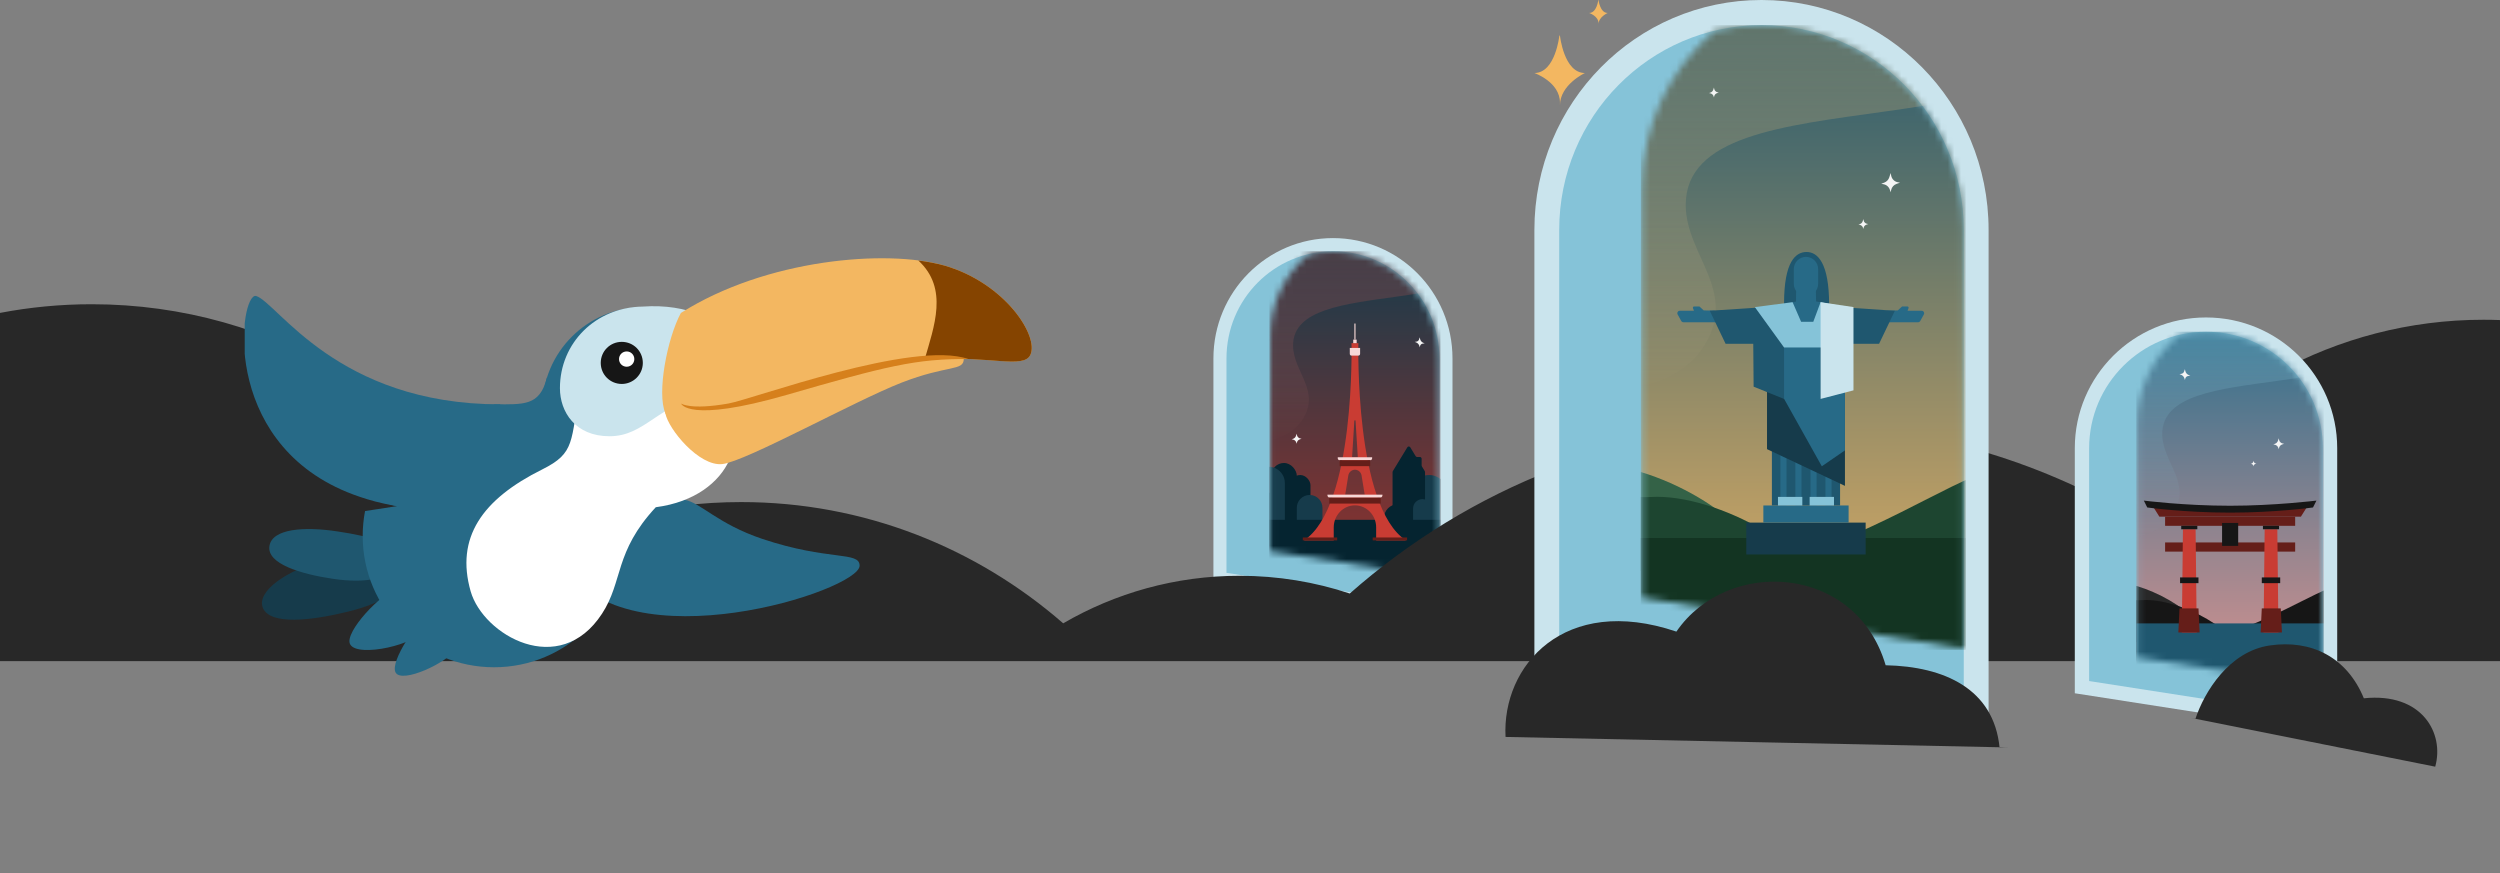 <svg width="378" height="132" viewBox="0 0 378 132" fill="none" xmlns="http://www.w3.org/2000/svg">
<rect x="0" y="0" width="378" height="132" fill="#808080" stroke="none"/>
<path d="M219.617 54.196C219.617 44.147 211.525 36 201.543 36C191.561 36 183.469 44.147 183.469 54.196V88.314L219.617 94V54.196Z" fill="#CAE4ED"/>
<path d="M201.543 37.989C210.434 37.989 217.642 45.245 217.642 54.196V91.677L185.444 86.612V54.196C185.444 45.245 192.652 37.989 201.543 37.989Z" fill="#85C3D8"/>
<mask id="mask0_720_68822" style="mask-type:alpha" maskUnits="userSpaceOnUse" x="192" y="37" width="26" height="51">
<path d="M217.642 87.327L192.028 83.298V50.882C192.028 45.873 194.286 41.395 197.832 38.422C199.023 38.139 200.266 37.989 201.543 37.989C210.434 37.989 217.642 45.245 217.642 54.196V87.327Z" fill="white"/>
</mask>
<g mask="url(#mask0_720_68822)">
<g clip-path="url(#clip0_720_68822)">
<rect width="25.851" height="49.449" transform="translate(191.942 37.989)" fill="url(#paint0_linear_720_68822)"/>
<path d="M181.601 66.639V35.386C181.601 35.386 218.278 35.386 230.202 35.386C226.227 49.014 195.513 41.322 195.513 52.224C195.513 56.294 199.909 59.19 196.778 63.672C193.1 68.935 181.601 66.639 181.601 66.639Z" fill="url(#paint1_linear_720_68822)"/>
<rect x="213.14" y="71.822" width="5.946" height="9.89" rx="2.973" fill="#163B4B"/>
<rect x="189.615" y="74.425" width="3.878" height="7.287" rx="1.939" fill="#163B4B"/>
<rect x="192.2" y="70.001" width="3.878" height="11.712" rx="1.939" fill="#052430"/>
<rect x="195.044" y="71.822" width="3.102" height="9.89" rx="1.551" fill="#052430"/>
<path d="M213.231 67.63C213.13 67.464 212.891 67.464 212.79 67.63L210.593 71.24C210.568 71.28 210.555 71.328 210.555 71.376V84.835C210.555 84.979 210.671 85.096 210.813 85.096H215.208C215.351 85.096 215.467 84.979 215.467 84.835V71.376C215.467 71.328 215.453 71.28 215.428 71.24L214.988 70.515C214.963 70.475 214.95 70.427 214.95 70.379V69.357C214.95 69.213 214.834 69.097 214.691 69.097L214.269 69.097C214.179 69.097 214.095 69.049 214.048 68.972L213.231 67.63Z" fill="#052430"/>
<path d="M189.357 73.032C189.357 72.581 189.481 72.14 189.715 71.755C190.672 70.183 192.953 70.183 193.91 71.755C194.145 72.14 194.268 72.581 194.268 73.032V83.681C194.268 85.037 193.169 86.137 191.813 86.137C190.456 86.137 189.357 85.037 189.357 83.681V73.032Z" fill="#163B4B"/>
<path d="M196.078 76.777C196.078 76.293 196.259 75.826 196.586 75.469C197.355 74.628 198.679 74.628 199.448 75.469C199.774 75.826 199.956 76.293 199.956 76.777V81.335C199.956 82.406 199.088 83.274 198.017 83.274C196.946 83.274 196.078 82.406 196.078 81.335V76.777Z" fill="#163B4B"/>
<rect x="209.262" y="76.247" width="4.136" height="7.287" rx="2.068" fill="#052430"/>
<rect x="213.657" y="75.466" width="2.844" height="6.246" rx="1.422" fill="#163B4B"/>
<rect x="191.942" y="78.589" width="25.851" height="8.849" fill="#052430"/>
<path d="M214.665 51.002L214.554 51.329C214.497 51.501 214.358 51.618 214.179 51.65L213.915 51.694L214.133 51.78C214.358 51.868 214.541 52.071 214.606 52.305L214.665 52.519L214.712 52.326C214.758 52.126 214.911 51.985 215.112 51.957L215.415 51.912L215.211 51.834C214.965 51.741 214.774 51.514 214.719 51.259L214.665 51.004V51.002Z" fill="#F5F5F5"/>
<path d="M196.05 65.579L195.946 65.909C195.884 66.105 195.737 66.258 195.548 66.331L195.302 66.422L195.496 66.461C195.737 66.508 195.928 66.685 195.998 66.919L196.052 67.096L196.094 66.914C196.143 66.69 196.303 66.51 196.518 66.435L196.799 66.336L196.621 66.302C196.362 66.255 196.156 66.055 196.099 65.795L196.052 65.576L196.05 65.579Z" fill="#F5F5F5"/>
<g clip-path="url(#clip1_720_68822)">
<path d="M212.58 81.712C204.781 76.591 205.388 51.884 205.388 51.884H204.868H204.348C204.348 51.884 204.954 76.591 197.155 81.712C197.207 81.712 199.564 81.712 201.661 81.712V79.736C201.661 77.903 203.1 76.411 204.868 76.411C206.635 76.411 208.074 77.903 208.074 79.736V81.712C210.171 81.712 212.528 81.712 212.58 81.712ZM204.781 63.564H204.868H204.954L205.301 69.134H204.868H204.434L204.781 63.564ZM204.868 74.794H203.394L203.862 71.91C203.94 71.398 204.374 71.021 204.868 71.021C205.362 71.021 205.795 71.398 205.873 71.91L206.341 74.794H204.868Z" fill="#C93C33"/>
<path d="M202.181 81.263H196.981V81.712H202.181V81.263Z" fill="#651E19"/>
<path d="M204.088 52.603V53.502C204.088 53.654 204.2 53.771 204.348 53.771H205.388C205.535 53.771 205.648 53.654 205.648 53.502V52.603H204.088Z" fill="#F7D8D7"/>
<path d="M202.268 69.134V69.296C202.268 69.449 202.389 69.584 202.545 69.584H204.868H207.19C207.337 69.584 207.467 69.458 207.467 69.296V69.134H202.268Z" fill="#F7D8D7"/>
<path d="M207.173 69.584H202.554V70.482H207.173V69.584Z" fill="#651E19"/>
<path d="M200.708 74.794V74.884C200.708 75.081 200.864 75.243 201.054 75.243H204.867H208.68C208.871 75.243 209.027 75.081 209.027 74.884V74.794H200.708Z" fill="#F7D8D7"/>
<path d="M208.767 75.243H200.977V76.142H208.767V75.243Z" fill="#651E19"/>
<path d="M207.554 81.712L212.753 81.712L212.753 81.263L207.554 81.263L207.554 81.712Z" fill="#651E19"/>
<path d="M205.128 51.345H204.608V51.884H205.128V51.345Z" fill="#F7D8D7"/>
<path d="M204.954 48.919H204.781V51.345H204.954V48.919Z" fill="#F7D8D7"/>
</g>
</g>
</g>
<path fill-rule="evenodd" clip-rule="evenodd" d="M378 48.393V99.962H0V47.312C4.5 46.45 9.14 46 13.883 46C41.447 46 65.554 61.208 78.691 83.903C88.751 78.788 100.081 75.913 112.066 75.913C130.628 75.913 147.622 82.81 160.754 94.246C168.627 89.67 177.724 87.058 187.415 87.058C193.231 87.058 198.833 87.999 204.085 89.74C222.157 73.808 245.648 64.183 271.327 64.183C289.388 64.183 306.366 68.945 321.138 77.313C333.178 59.79 353.04 48.346 375.503 48.346C376.339 48.346 377.171 48.362 378 48.393Z" fill="#282828"/>
<g clip-path="url(#clip2_720_68822)">
<path d="M49.184 84.694C54.744 83.344 59.757 83.569 60.914 86.14C62.071 88.711 58.086 91.153 52.526 92.503C46.967 93.853 40.925 94.528 39.768 91.957C38.644 89.386 43.625 86.043 49.184 84.694Z" fill="#163B4B"/>
<path d="M51.048 80.356C56.029 81.095 60.335 82.219 59.982 84.887C59.628 87.522 55.354 88.261 50.373 87.522C45.392 86.783 40.379 85.24 40.732 82.605C41.086 79.906 46.067 79.584 51.048 80.356Z" fill="#1F576F"/>
<path d="M75.664 61.138C50.919 61.138 41.953 45.713 38.708 44.748C36.265 44.234 33.148 66.472 52.494 74.41C53.105 74.667 53.747 74.892 54.39 75.117C54.744 75.246 55.097 75.342 55.483 75.471C57.154 75.985 58.953 76.37 60.882 76.66C68.498 72.386 75.664 61.138 75.664 61.138Z" fill="#276A87"/>
<path fill-rule="evenodd" clip-rule="evenodd" d="M94.56 81.031C94.56 91.999 85.669 100.891 74.7 100.891C63.732 100.891 54.84 91.999 54.84 81.031C54.84 79.745 54.962 78.488 55.195 77.271L60.014 76.531L55.648 75.406C58.073 67.177 65.685 61.17 74.7 61.17C85.669 61.17 94.56 70.062 94.56 81.031Z" fill="#276A87"/>
<path d="M96.296 74.025C98.802 75.021 100.698 75.15 103.494 75.567C105.872 75.953 108.539 79.231 115.256 81.481C125.347 84.855 129.974 83.312 129.974 85.53C129.974 89.322 94.785 100.602 85.337 85.594C83.57 82.83 89.611 71.39 96.296 74.025Z" fill="#276A87"/>
<path d="M59.66 89.418C57.989 89.354 51.948 95.62 52.944 97.42C54.101 99.541 63.356 97.323 63.774 95.267C64.192 93.178 61.524 89.482 59.66 89.418Z" fill="#276A87"/>
<path d="M64.513 93.178C63.453 93.564 58.857 99.991 59.821 101.694C60.785 103.397 67.662 100.216 69.044 98.031C70.812 95.235 69.044 91.539 64.513 93.178Z" fill="#276A87"/>
<path d="M97.228 76.917C105.64 76.917 112.46 70.097 112.46 61.685C112.46 53.272 105.64 46.452 97.228 46.452C88.815 46.452 81.995 53.272 81.995 61.685C81.995 70.097 88.815 76.917 97.228 76.917Z" fill="#276A87"/>
<path d="M100.955 76.467C96.746 78.299 96.103 80.999 93.821 86.365C90.126 83.955 78.171 65.862 74.7 61.138C79.135 61.106 81.609 61.492 82.702 57.057C82.798 64.191 90.318 74.25 100.955 76.467Z" fill="#276A87"/>
<path d="M81.995 70.972C72.868 75.503 68.851 81.319 71.165 89.418C73.061 96.006 84.566 102.69 91.025 92.792C94.239 87.875 92.857 83.472 99.156 76.692C105.037 75.921 108.764 72.932 110.275 69.558C121.458 49.987 91.379 39.446 87.715 58.471C86.269 66.858 87.008 68.465 81.995 70.972Z" fill="white"/>
<path d="M84.662 58.696C84.662 62.263 86.976 65.959 92.15 65.959C97.581 65.959 99.381 61.138 107.19 59.531C116.059 56.703 111.11 45.391 97.163 46.355C90.061 46.452 84.662 51.851 84.662 58.696Z" fill="#CAE4ED"/>
<path d="M94.014 58.053C95.749 58.053 97.195 56.639 97.195 54.871C97.195 53.104 95.781 51.69 94.014 51.69C92.246 51.69 90.832 53.104 90.832 54.871C90.832 56.639 92.246 58.053 94.014 58.053Z" fill="#161616"/>
<path d="M94.753 55.45C95.396 55.45 95.91 54.936 95.91 54.293C95.91 53.65 95.396 53.136 94.753 53.136C94.11 53.136 93.596 53.65 93.596 54.293C93.596 54.936 94.11 55.45 94.753 55.45Z" fill="white"/>
<path d="M145.721 54.261C145.721 56.157 143.311 55.129 136.305 57.86C129.299 60.592 112.749 69.783 109.214 70.168C105.711 70.554 101.052 64.898 100.602 62.488C100.152 60.078 116.188 59.692 124.479 57.25C132.802 54.807 144.564 52.397 145.721 54.261Z" fill="#F3B761"/>
<path d="M102.948 47.319C115.834 39.157 134.055 37.647 142.796 40.153C151.955 42.788 157.161 50.854 155.779 53.682C154.398 56.478 145.464 51.947 131.517 56.06C117.57 60.174 101.63 64.962 100.602 62.488C99.284 59.403 100.891 51.144 102.948 47.319Z" fill="#F3B761"/>
<path d="M138.844 39.382C140.322 39.575 141.64 39.832 142.796 40.153C151.955 42.788 157.161 50.854 155.779 53.682C154.751 55.771 149.609 53.811 141.35 54.325C140.836 54.357 140.322 54.389 139.776 54.454C141.222 49.376 143.471 43.624 138.844 39.382Z" fill="#854400"/>
<path d="M146.428 54.293C138.137 51.337 113.778 60.367 110.146 61.01C104.33 62.038 102.98 61.01 102.98 61.01C102.98 61.01 103.944 64.03 118.887 59.724C133.798 55.418 138.522 54.197 146.428 54.293Z" fill="#D6801C"/>
</g>
<path d="M300.675 34.756C300.675 15.561 285.301 0 266.337 0C247.373 0 232 15.561 232 34.756V99.923L300.675 110.784V34.756Z" fill="#CAE4ED"/>
<path d="M266.337 3.798C283.229 3.798 296.922 17.659 296.922 34.756V106.346L235.753 96.672V34.756C235.753 17.659 249.446 3.798 266.337 3.798Z" fill="#85C3D8"/>
<mask id="mask1_720_68822" style="mask-type:alpha" maskUnits="userSpaceOnUse" x="248" y="3" width="49" height="96">
<path d="M296.922 98.038L248.261 90.342V28.425C248.261 18.858 252.549 10.304 259.286 4.625C261.55 4.084 263.911 3.798 266.337 3.798C283.229 3.798 296.922 17.659 296.922 34.756V98.038Z" fill="white"/>
</mask>
<g mask="url(#mask1_720_68822)">
<g clip-path="url(#clip3_720_68822)">
<rect width="49.113" height="94.452" transform="translate(248.097 3.798)" fill="url(#paint2_linear_720_68822)"/>
<path d="M228.452 58.523V-1.173C228.452 -1.173 298.129 -1.173 320.783 -1.173C313.232 24.857 254.881 10.165 254.881 30.989C254.881 38.763 263.233 44.293 257.284 52.855C250.297 62.908 228.452 58.523 228.452 58.523Z" fill="url(#paint3_linear_720_68822)"/>
<path d="M266.268 86.319C266.268 86.319 225.549 86.319 218.138 86.319C218.138 84.827 218.138 68.615 218.138 68.615C228.533 62.714 230.797 70.721 239.763 70.175C249.79 69.565 266.268 78.799 266.268 86.319Z" fill="#346247"/>
<path d="M276.091 91.29C276.091 91.29 235.372 91.29 227.96 91.29C227.96 89.798 227.96 73.586 227.96 73.586C238.355 67.685 240.619 75.692 249.586 75.146C259.613 74.536 276.091 83.77 276.091 91.29Z" fill="#1D4530"/>
<path d="M321.703 73.929C321.703 76.265 321.766 105.209 321.766 105.209C321.766 105.209 298.003 102.988 289.288 100.895C284.441 99.73 293.746 97.785 288.16 95.692C281.319 93.129 287.959 91.578 278.191 91.124C275.879 91.016 278.644 88.975 278.881 88.141C279.234 86.899 269.681 86.775 265.777 86.175C284.335 80.528 292.919 73.726 301.765 70.757C314.618 66.442 321.703 73.929 321.703 73.929Z" fill="#1D4530"/>
<rect x="248.097" y="81.348" width="49.113" height="16.902" fill="#133422"/>
<path d="M285.859 26.173L285.663 26.805C285.545 27.178 285.265 27.471 284.907 27.61L284.44 27.784L284.808 27.859C285.265 27.948 285.629 28.286 285.761 28.734L285.864 29.072L285.943 28.724C286.036 28.296 286.341 27.953 286.748 27.809L287.284 27.62L286.945 27.555C286.454 27.466 286.061 27.083 285.953 26.586L285.864 26.169L285.859 26.173Z" fill="#F5F5F5"/>
<path d="M259.146 13.246L259.044 13.57C258.983 13.762 258.838 13.913 258.652 13.984L258.41 14.074L258.601 14.112C258.838 14.158 259.026 14.332 259.095 14.561L259.148 14.735L259.189 14.556C259.237 14.337 259.395 14.16 259.606 14.086L259.884 13.989L259.708 13.956C259.454 13.91 259.25 13.713 259.194 13.458L259.148 13.244L259.146 13.246Z" fill="#F5F5F5"/>
<path d="M281.737 33.13L281.636 33.455C281.575 33.646 281.43 33.797 281.244 33.868L281.002 33.958L281.193 33.996C281.43 34.042 281.618 34.216 281.687 34.446L281.74 34.619L281.781 34.441C281.829 34.221 281.987 34.045 282.198 33.971L282.475 33.874L282.3 33.84C282.045 33.794 281.842 33.598 281.786 33.342L281.74 33.128L281.737 33.13Z" fill="#F5F5F5"/>
<g clip-path="url(#clip4_720_68822)">
<path d="M276.563 46.061C276.563 49.283 274.832 49.764 273.156 49.764C271.481 49.764 269.75 49.098 269.75 45.876C269.75 39.58 271.481 38.099 273.156 38.099C274.832 38.099 276.563 39.766 276.563 46.061Z" fill="#1F576F"/>
<path d="M282.087 79.019H264.042V83.833H282.087V79.019Z" fill="#163B4B"/>
<path d="M279.509 76.427H266.62V79.019H279.509V76.427Z" fill="#276A87"/>
<path d="M278.22 66.799H267.909V76.427H278.22V66.799Z" fill="#1F576F"/>
<path d="M270.118 66.799H269.198V76.427H270.118V66.799Z" fill="#276A87"/>
<path d="M272.383 66.799H271.463V76.427H272.383V66.799Z" fill="#276A87"/>
<path d="M274.666 66.799H273.746V76.427H274.666V66.799Z" fill="#276A87"/>
<path d="M276.931 66.799H276.011V76.427H276.931V66.799Z" fill="#276A87"/>
<path d="M260.175 48.727H254.541C254.412 48.727 254.283 48.653 254.209 48.542L253.657 47.542C253.528 47.301 253.694 46.986 253.988 46.986H256.124L255.977 46.598C255.922 46.468 256.014 46.338 256.143 46.338H256.953L257.597 46.931L259.236 46.968L260.175 48.727Z" fill="#276A87"/>
<path d="M278.957 73.465L267.172 67.91V46.431H278.957V73.465Z" fill="#163B4B"/>
<path d="M284.37 48.727H290.005C290.134 48.727 290.263 48.653 290.336 48.542L290.889 47.542C291.018 47.301 290.852 46.986 290.557 46.986H288.421L288.569 46.598C288.624 46.468 288.532 46.338 288.403 46.338H287.593L286.948 46.931L285.291 46.986L284.37 48.727Z" fill="#276A87"/>
<path d="M272.512 75.131H268.829V76.427H272.512V75.131Z" fill="#85C3D8"/>
<path d="M277.299 75.131H273.617V76.427H277.299V75.131Z" fill="#85C3D8"/>
<path d="M278.957 68.095L275.458 70.502L267.172 55.689V46.431L271.555 45.598L271.591 43.098H274.538L274.593 45.579L278.957 46.431V68.095Z" fill="#276A87"/>
<path d="M269.75 60.318L265.147 58.467L265.092 51.986H260.912L258.518 46.987L269.75 46.246V60.318Z" fill="#1F576F"/>
<path d="M275.274 60.318L279.877 58.467L279.933 51.986H284.113L286.506 46.987L275.274 46.246V60.318Z" fill="#1F576F"/>
<path d="M278.957 52.541H269.75L265.331 46.431L271.039 45.69L272.328 48.653H274.169L275.274 45.69L278.957 46.431V52.541Z" fill="#85C3D8"/>
<path d="M280.246 59.022L275.274 60.318V45.69L280.246 46.431V59.022Z" fill="#CAE4ED"/>
<path d="M273.065 44.765C272.052 44.765 271.223 43.932 271.223 42.913V40.691C271.223 39.673 272.052 38.84 273.065 38.84C274.077 38.84 274.906 39.673 274.906 40.691V42.913C274.906 43.932 274.077 44.765 273.065 44.765Z" fill="#276A87"/>
</g>
</g>
</g>
<path d="M235.865 15.932C235.865 12.797 239.641 11.039 239.641 11.039C236.461 11.039 235.865 5.385 235.865 5.385H235.776C235.776 5.385 235.18 11.039 232 11.039C232 11.039 235.865 12.389 235.865 15.524V15.932Z" fill="#F3B761"/>
<path d="M241.696 3.657C241.696 2.57 243.082 1.961 243.082 1.961C241.914 1.961 241.696 0 241.696 0H241.663C241.663 0 241.443 1.961 240.277 1.961C240.277 1.961 241.696 2.429 241.696 3.516V3.657Z" fill="#F3B761"/>
<path d="M302.334 113.029C301.457 104.176 294.027 100.772 285.111 100.586C280.605 85.297 261.213 84.214 253.471 95.5C236.515 89.765 227.065 100.678 227.638 111.425L303.564 113.012L302.334 113.029Z" fill="#282828"/>
<path d="M353.385 67.765C353.385 56.849 344.503 48 333.547 48C322.591 48 313.71 56.849 313.71 67.765V104.823L353.385 111V67.765Z" fill="#CAE4ED"/>
<path d="M333.547 50.16C343.306 50.16 351.217 58.042 351.217 67.765V108.476L315.878 102.975V67.765C315.878 58.042 323.789 50.16 333.547 50.16Z" fill="#85C3D8"/>
<mask id="mask2_720_68822" style="mask-type:alpha" maskUnits="userSpaceOnUse" x="323" y="50" width="29" height="54">
<path d="M351.217 103.751L323.104 99.375V64.165C323.104 58.724 325.582 53.86 329.474 50.63C330.782 50.323 332.145 50.16 333.547 50.16C343.306 50.16 351.217 58.042 351.217 67.765V103.751Z" fill="white"/>
</mask>
<g mask="url(#mask2_720_68822)">
<g clip-path="url(#clip5_720_68822)">
<rect width="28.373" height="53.712" transform="translate(323.009 50.16)" fill="url(#paint4_linear_720_68822)"/>
<path d="M311.66 81.281V47.333C311.66 47.333 351.914 47.333 365.002 47.333C360.64 62.136 326.929 53.78 326.929 65.623C326.929 70.044 331.754 73.188 328.317 78.057C324.28 83.774 311.66 81.281 311.66 81.281Z" fill="url(#paint5_linear_720_68822)"/>
<path d="M333.508 97.088C333.508 97.088 309.983 97.088 305.701 97.088C305.701 96.239 305.701 87.02 305.701 87.02C311.707 83.664 313.015 88.218 318.195 87.907C323.988 87.56 333.508 92.811 333.508 97.088Z" fill="#282828"/>
<path d="M339.182 99.914C339.182 99.914 315.658 99.914 311.376 99.914C311.376 99.066 311.376 89.846 311.376 89.846C317.381 86.49 318.689 91.044 323.87 90.734C329.662 90.386 339.182 95.638 339.182 99.914Z" fill="#161616"/>
<path d="M365.533 90.042C365.533 91.371 365.57 107.83 365.57 107.83C365.57 107.83 351.842 106.567 346.807 105.377C344.006 104.714 349.382 103.608 346.155 102.418C342.203 100.96 346.039 100.078 340.396 99.82C339.06 99.759 340.657 98.598 340.794 98.124C340.998 97.417 335.479 97.347 333.224 97.006C343.945 93.794 348.904 89.927 354.015 88.238C361.44 85.784 365.533 90.042 365.533 90.042Z" fill="#161616"/>
<rect x="323.009" y="94.261" width="28.373" height="9.612" fill="#1F576F"/>
<path d="M330.358 55.814L330.236 56.17C330.174 56.357 330.02 56.484 329.825 56.518L329.535 56.566L329.773 56.659C330.02 56.755 330.222 56.976 330.293 57.23L330.358 57.462L330.409 57.253C330.46 57.035 330.628 56.883 330.849 56.852L331.181 56.803L330.957 56.719C330.687 56.617 330.477 56.371 330.418 56.094L330.358 55.817V55.814Z" fill="#F5F5F5"/>
<path d="M344.542 66.277L344.428 66.636C344.36 66.848 344.199 67.015 343.991 67.094L343.722 67.193L343.935 67.235C344.199 67.286 344.409 67.478 344.485 67.733L344.545 67.925L344.59 67.727C344.644 67.484 344.82 67.289 345.055 67.207L345.365 67.099L345.169 67.063C344.885 67.012 344.658 66.794 344.596 66.511L344.545 66.274L344.542 66.277Z" fill="#F5F5F5"/>
<path d="M340.742 69.668L340.683 69.852C340.648 69.961 340.564 70.046 340.457 70.087L340.317 70.138L340.427 70.16C340.564 70.186 340.673 70.285 340.713 70.415L340.743 70.514L340.767 70.412C340.795 70.288 340.886 70.187 341.008 70.145L341.168 70.09L341.067 70.071C340.92 70.045 340.802 69.933 340.77 69.788L340.743 69.666L340.742 69.668Z" fill="#F5F5F5"/>
<g clip-path="url(#clip6_720_68822)">
<path d="M347.029 78.116H327.364V79.503H347.029V78.116Z" fill="#651E19"/>
<path d="M347.029 82.018H327.364V83.405H347.029V82.018Z" fill="#651E19"/>
<path d="M347.899 78.116H326.494L325.624 76.729H348.769L347.899 78.116Z" fill="#651E19"/>
<path d="M349.726 76.729C349.726 76.729 344.07 77.51 337.196 77.51C330.322 77.51 324.666 76.729 324.666 76.729L324.144 75.689C324.144 75.689 330.235 76.469 337.196 76.469C343.896 76.469 350.248 75.689 350.248 75.689L349.726 76.729Z" fill="#161616"/>
<path d="M338.414 79.07H335.978V82.537H338.414V79.07Z" fill="#161616"/>
<path d="M332.149 95.628H329.887L330.061 80.023H331.975L332.149 95.628Z" fill="#C93C33"/>
<path d="M332.236 79.503H329.8V80.024H332.236V79.503Z" fill="#161616"/>
<path d="M332.41 87.306H329.626V88.173H332.41V87.306Z" fill="#161616"/>
<path d="M332.584 95.628H329.365L329.539 91.987H332.41L332.584 95.628Z" fill="#651E19"/>
<path d="M344.505 95.628H342.243L342.417 80.023H344.331L344.505 95.628Z" fill="#C93C33"/>
<path d="M344.766 87.306H341.982V88.173H344.766V87.306Z" fill="#161616"/>
<path d="M344.592 79.503H342.156V80.024H344.592V79.503Z" fill="#161616"/>
<path d="M345.027 95.628H341.807L341.982 91.987H344.853L345.027 95.628Z" fill="#651E19"/>
</g>
</g>
</g>
<path d="M331.944 108.699C333.307 104.58 337.062 98.494 343.175 97.595C349.487 96.667 354.869 99.382 357.412 105.581C366.213 104.664 369.621 110.868 368.205 115.922L331.351 108.56L331.944 108.699Z" fill="#282828"/>
<defs>
<linearGradient id="paint0_linear_720_68822" x1="12.926" y1="0" x2="12.926" y2="107.778" gradientUnits="userSpaceOnUse">
<stop stop-color="#296F8E"/>
<stop offset="0" stop-color="#163B4B"/>
<stop offset="0.516" stop-color="#A33029"/>
<stop offset="1" stop-color="#296F8E"/>
</linearGradient>
<linearGradient id="paint1_linear_720_68822" x1="205.902" y1="35.386" x2="205.902" y2="67.138" gradientUnits="userSpaceOnUse">
<stop stop-color="#C93C33" stop-opacity="0.3"/>
<stop offset="1" stop-color="#E99690" stop-opacity="0"/>
</linearGradient>
<linearGradient id="paint2_linear_720_68822" x1="24.556" y1="-4.971" x2="24.556" y2="205.864" gradientUnits="userSpaceOnUse">
<stop stop-color="#1F576F"/>
<stop offset="0.516" stop-color="#F3B761"/>
</linearGradient>
<linearGradient id="paint3_linear_720_68822" x1="274.618" y1="-1.173" x2="274.618" y2="59.475" gradientUnits="userSpaceOnUse">
<stop stop-color="#F3B761" stop-opacity="0.3"/>
<stop offset="1" stop-color="#F5D8AF" stop-opacity="0"/>
</linearGradient>
<linearGradient id="paint4_linear_720_68822" x1="14.187" y1="-2.827" x2="14.187" y2="117.069" gradientUnits="userSpaceOnUse">
<stop stop-color="#296F8E"/>
<stop offset="0.516" stop-color="#E99690"/>
</linearGradient>
<linearGradient id="paint5_linear_720_68822" x1="338.331" y1="47.333" x2="338.331" y2="81.822" gradientUnits="userSpaceOnUse">
<stop stop-color="#85C3D8" stop-opacity="0.3"/>
<stop offset="1" stop-color="#85C3D8" stop-opacity="0"/>
</linearGradient>
<clipPath id="clip0_720_68822">
<rect width="25.851" height="49.449" fill="white" transform="translate(191.942 37.989)"/>
</clipPath>
<clipPath id="clip1_720_68822">
<rect width="32.573" height="32.793" fill="white" transform="translate(188.581 48.919)"/>
</clipPath>
<clipPath id="clip2_720_68822">
<rect width="119" height="119" fill="white" transform="translate(37 11)"/>
</clipPath>
<clipPath id="clip3_720_68822">
<rect width="49.113" height="94.452" fill="white" transform="translate(248.097 3.798)"/>
</clipPath>
<clipPath id="clip4_720_68822">
<rect width="45.184" height="45.734" fill="white" transform="translate(249.57 38.099)"/>
</clipPath>
<clipPath id="clip5_720_68822">
<rect width="28.373" height="53.712" fill="white" transform="translate(323.009 50.16)"/>
</clipPath>
<clipPath id="clip6_720_68822">
<rect width="26.104" height="26.008" fill="white" transform="translate(324.144 69.666)"/>
</clipPath>
</defs>
</svg>
